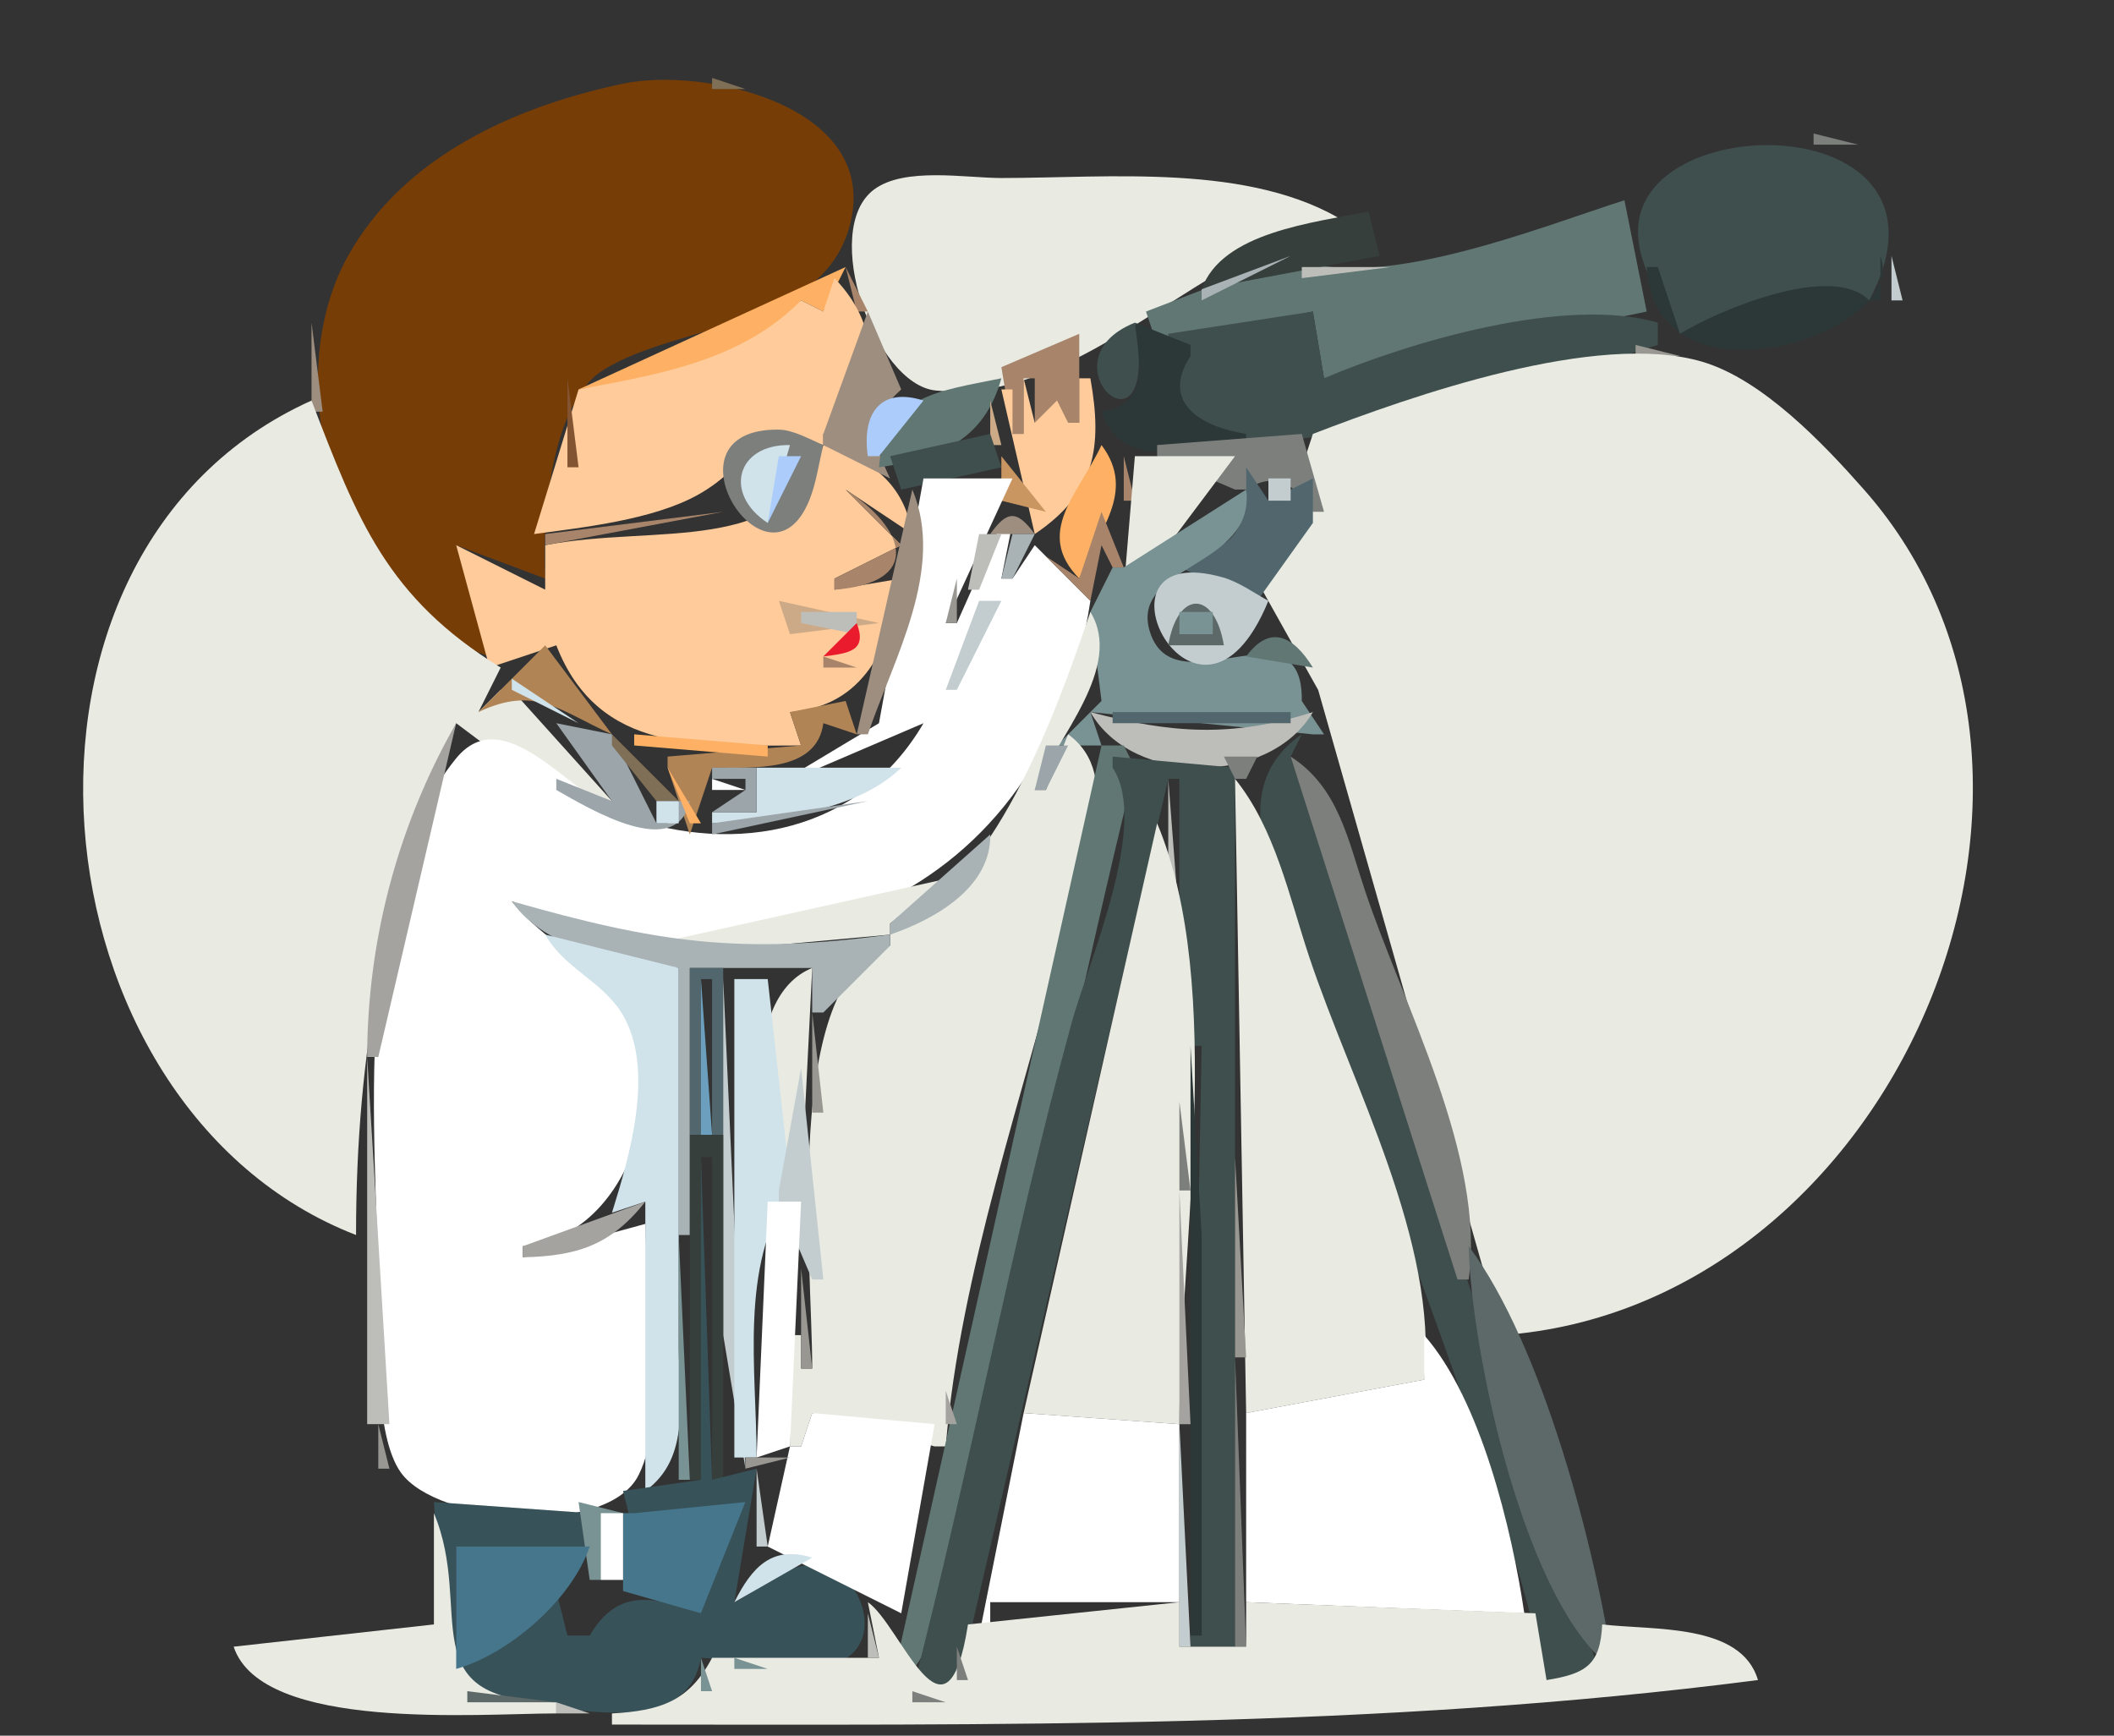 <svg id="binoculars-2028304" xmlns="http://www.w3.org/2000/svg" width="375" height="307.895" viewBox="0 0 375 307.895">
  <rect x="0" y="0" width="375" height="307.895" fill="#333333" stroke="none"/>
  <path id="Path_1" data-name="Path 1" d="M0,0V307.895H375V0Z" fill="none"/>
  <path id="Path_2" data-name="Path 2" d="M54.667,7.333l1.316.658Z" transform="translate(53.228 7.14)" fill="#a4a3a0"/>
  <path id="Path_3" data-name="Path 3" d="M59.018,109.463,53.1,89.726l15.789,5.921c-.671-9.95.955-30.987,10.161-36.9,13.312-8.555,39.4-7.164,44-26.262,5-20.747-25.924-27.659-40.346-24.628-19.018,4-38.9,12.812-48.793,30.557-13.165,23.623-.884,62.747,25.109,71.053Z" transform="translate(27.824 6.985)" fill="#773d07"/>
  <path id="Path_4" data-name="Path 4" d="M78.929,7V8.974h5.921L78.929,7M54.588,9.632l1.316.658-1.316-.658m-5.921,1.974,1.316.658Z" transform="translate(47.386 6.816)" fill="#806f57"/>
  <path id="Path_5" data-name="Path 5" d="M163,12v1.974h7.895Z" transform="translate(158.711 11.684)" fill="#7d7f7d"/>
  <path id="Path_6" data-name="Path 6" d="M40,13l1.974,1.974Z" transform="translate(38.947 12.658)" fill="#989791"/>
  <path id="Path_7" data-name="Path 7" d="M158.67,13.333l1.314.658Z" transform="translate(154.494 12.982)" fill="#bdbdb9"/>
  <path id="Path_8" data-name="Path 8" d="M154.68,46.51c9.03-4.214,24.239-10.738,33.553-5.921C205.4,8.248,153.049,6.182,147.677,25.055c-2.11,7.417,3.59,15.32,7,21.454Z" transform="translate(143.347 12.7)" fill="#3f4f4e"/>
  <path id="Path_9" data-name="Path 9" d="M155.67,14.333l1.314.658Z" transform="translate(151.573 13.956)" fill="#7d7f7d"/>
  <path id="Path_10" data-name="Path 10" d="M262.322,15.333l1.314.658-1.314-.658M36,16.649l1.974,1.974Z" transform="translate(35.053 14.929)" fill="#a4a3a0"/>
  <path id="Path_11" data-name="Path 11" d="M164.266,24.138c-16.869-10.6-42.036-7.895-61.184-7.895-6.345,0-17.156-1.992-22.571,2.029-9.635,7.154.067,34.614,10.942,35.666,26.749,2.589,47.722-26.42,72.813-29.8Z" transform="translate(74.549 15.335)" fill="#e9ebe3"/>
  <path id="Path_12" data-name="Path 12" d="M35,17l1.974,1.974L35,17m221.053,0,1.974,1.974Z" transform="translate(34.079 16.553)" fill="#989791"/>
  <path id="Path_13" data-name="Path 13" d="M34,18l1.974,1.974Z" transform="translate(33.105 17.526)" fill="#a4a3a0"/>
  <path id="Path_14" data-name="Path 14" d="M144.67,18.333l1.315.658Z" transform="translate(140.863 17.851)" fill="#989791"/>
  <path id="Path_15" data-name="Path 15" d="M187.868,18C173.1,22.672,142.9,34.974,128.658,27.868L103,37.737l1.974,5.921,27.632-5.921,1.974,11.842,57.237-11.842Z" transform="translate(100.289 17.526)" fill="#617774"/>
  <path id="Path_16" data-name="Path 16" d="M108,32.816l31.579-5.921L137.605,19C127.938,21.021,111.574,22.644,108,32.816Z" transform="translate(105.158 18.5)" fill="#363f3b"/>
  <path id="Path_17" data-name="Path 17" d="M123.33,19.667l.659,1.316Z" transform="translate(120.084 19.149)" fill="#5d6968"/>
  <path id="Path_18" data-name="Path 18" d="M113.67,21.333l1.314.658Z" transform="translate(110.679 20.772)" fill="#7d7f7d"/>
  <path id="Path_19" data-name="Path 19" d="M31,22l1.974,1.974Z" transform="translate(30.184 21.421)" fill="#989791"/>
  <path id="Path_20" data-name="Path 20" d="M75.333,22.667l.658,1.316Z" transform="translate(73.351 22.07)" fill="#806f57"/>
  <path id="Path_21" data-name="Path 21" d="M127.67,22.333l1.314.658Z" transform="translate(124.31 21.745)" fill="#989791"/>
  <path id="Path_22" data-name="Path 22" d="M108,28.921v1.974L123.789,23Z" transform="translate(105.158 22.395)" fill="#a9b3b5"/>
  <path id="Path_23" data-name="Path 23" d="M117,24v1.974L132.789,24Z" transform="translate(113.921 23.368)" fill="#bdbdb9"/>
  <path id="Path_24" data-name="Path 24" d="M189.447,23v7.895h-1.974c-6.507-6.733-26.436,1.561-33.553,5.921l-3.947-11.842H148C149.461,51.415,194.759,36.732,189.447,23Z" transform="translate(144.105 22.395)" fill="#2c3838"/>
  <path id="Path_25" data-name="Path 25" d="M170,23v7.895h1.974Z" transform="translate(165.526 22.395)" fill="#c3cdcf"/>
  <path id="Path_26" data-name="Path 26" d="M52,45.711c13.358-1.7,31.512-3.635,39.474-15.789l3.947,1.974L99.368,24Z" transform="translate(50.632 23.368)" fill="#feb164"/>
  <path id="Path_27" data-name="Path 27" d="M76,24l1.974,7.895h1.974Z" transform="translate(74 23.368)" fill="#a8856a"/>
  <path id="Path_28" data-name="Path 28" d="M108.105,25l-1.974,5.921-3.947-1.974C91.541,39.7,77,42.044,62.711,44.737L54.816,70.395c8.889-1.2,21.107-2.544,29.015-6.934,10.139-5.627,8.7-12.662,22.3-8.856C99.579,74.512,76.284,68.588,56.789,72.368v7.895L41,72.368l5.921,21.711,11.842-3.947c7.527,19.361,25.591,17.763,43.421,17.763l-1.974-5.921c13.161-1.013,17.92-11.638,19.737-23.684l-11.842,1.974V78.289l11.842-5.921L110.079,62.5l11.842,7.895c-1.464-8.925-7.306-13.342-15.789-15.789V52.632C116.689,45.349,116.665,33.86,108.105,25Z" transform="translate(39.921 24.342)" fill="#ffcb9a"/>
  <path id="Path_29" data-name="Path 29" d="M29.333,26.667l.658,1.316Z" transform="translate(28.561 25.965)" fill="#806f57"/>
  <path id="Path_30" data-name="Path 30" d="M106.67,27.333l1.314.658Z" transform="translate(103.863 26.614)" fill="#a4a3a0"/>
  <path id="Path_31" data-name="Path 31" d="M81.895,28,74,49.711v1.974l11.842,5.921c-3.417-7.159-4.044-10.317,1.974-15.789Z" transform="translate(72.053 27.263)" fill="#9d8e7f"/>
  <path id="Path_32" data-name="Path 32" d="M105,31.947v1.974l3.947,1.974c-10.551,9.413,7.7,15.892,15.789,15.1,20.889-2.047,46.942-10.668,67.105-17.073V29.974c-16.277-4.765-43.755,3.3-59.211,9.868L130.658,28Z" transform="translate(102.237 27.263)" fill="#3f4f4e"/>
  <path id="Path_33" data-name="Path 33" d="M168.67,28.333l1.314.658Z" transform="translate(164.231 27.587)" fill="#989791"/>
  <path id="Path_34" data-name="Path 34" d="M28,29V44.789h1.974Z" transform="translate(27.263 28.237)" fill="#9d8e7f"/>
  <path id="Path_35" data-name="Path 35" d="M98.667,29.333l1.316.658Z" transform="translate(96.071 28.561)" fill="#799293"/>
  <path id="Path_36" data-name="Path 36" d="M105.306,29C88.033,35.944,110.181,55.686,105.306,29Z" transform="translate(96.009 28.237)" fill="#3f4f4e"/>
  <path id="Path_37" data-name="Path 37" d="M104.921,29c.8,6.959,2.674,14.509-5.921,15.789,3.649,10.962,16.216,6,25.658,5.921V48.737c-8.005-1.25-15.272-5.55-9.868-13.816V32.947Z" transform="translate(96.395 28.237)" fill="#2c3838"/>
  <path id="Path_38" data-name="Path 38" d="M164.67,29.333l1.314.658Z" transform="translate(160.337 28.561)" fill="#a9b3b5"/>
  <path id="Path_39" data-name="Path 39" d="M103.816,30,90,35.921l1.974,11.842h1.974V37.895h1.974v7.895h7.895Z" transform="translate(87.632 29.211)" fill="#a8856a"/>
  <path id="Path_40" data-name="Path 40" d="M158.67,30.333l1.314.658Z" transform="translate(154.494 29.535)" fill="#617774"/>
  <path id="Path_41" data-name="Path 41" d="M147,31v1.974h7.895L147,31m15.132.658,1.314.658Z" transform="translate(143.132 30.184)" fill="#989791"/>
  <path id="Path_42" data-name="Path 42" d="M144.67,32.333l1.315.658Z" transform="translate(140.863 31.482)" fill="#a9b3b5"/>
  <path id="Path_43" data-name="Path 43" d="M122.476,46.029,113.4,73.564l10.016,17.9L156.029,205.9c69.379-4.993,109.64-98.424,64.265-149.923-7.2-8.167-18.039-19.586-28.739-22.747-18.7-5.523-51.553,6.051-69.079,12.8Z" transform="translate(110.419 30.944)" fill="#e9ebe3"/>
  <path id="Path_44" data-name="Path 44" d="M51,34V49.789h1.974Z" transform="translate(49.658 33.105)" fill="#835432"/>
  <path id="Path_45" data-name="Path 45" d="M79,49.789C89.73,48.252,97.681,44.981,100.711,34,89.7,36.272,80,37,79,49.789Z" transform="translate(76.921 33.105)" fill="#617774"/>
  <path id="Path_46" data-name="Path 46" d="M93.947,34v9.868H91.974V35.974H90l5.921,25.658c10.746-7.248,12.049-15.34,9.868-27.632h-1.974v7.895h-1.974l-1.974-3.947-3.947,3.947Z" transform="translate(87.632 33.105)" fill="#ffcb9a"/>
  <path id="Path_47" data-name="Path 47" d="M134.67,34.333l1.314.658Z" transform="translate(131.126 33.429)" fill="#9ba5aa"/>
  <path id="Path_48" data-name="Path 48" d="M78.1,46.187h1.974l7.895-9.868C80.126,33.824,77.031,38.867,78.1,46.187Z" transform="translate(75.846 34.734)" fill="#accdfc"/>
  <path id="Path_49" data-name="Path 49" d="M129.67,35.333l1.314.658Z" transform="translate(126.258 34.403)" fill="#a4a3a0"/>
  <path id="Path_50" data-name="Path 50" d="M55.883,184.026c0-32.69,5.24-60.671,17.763-90.789l15.789,11.842,11.842,1.974L83.515,87.316H81.541l-3.947,3.947,3.947-7.895C61.372,70.965,56.138,57.251,47.988,36-11.751,62.848-2.315,161.485,55.883,184.026Z" transform="translate(7.275 35.053)" fill="#e9ebe3"/>
  <path id="Path_51" data-name="Path 51" d="M89,36v7.895h1.974Z" transform="translate(86.658 35.053)" fill="#cdaa87"/>
  <path id="Path_52" data-name="Path 52" d="M82.775,41.351c-2.316-.955-5.305-2.712-7.945-2.738C53.157,38.4,72.967,69.5,80.352,50.976,81.535,48.009,82,44.441,82.775,41.351Z" transform="translate(63.278 37.596)" fill="#7d7f7d"/>
  <path id="Path_53" data-name="Path 53" d="M118.67,38.333l1.314.658Z" transform="translate(115.547 37.324)" fill="#989791"/>
  <path id="Path_54" data-name="Path 54" d="M71.347,53.817,75.294,40C65.781,39.848,63.468,48.685,71.347,53.817Z" transform="translate(64.837 38.946)" fill="#d0e3ea"/>
  <path id="Path_55" data-name="Path 55" d="M80,42.947l1.974,5.921,17.763-3.947L97.763,39Z" transform="translate(77.895 37.974)" fill="#3f4f4e"/>
  <path id="Path_56" data-name="Path 56" d="M129.658,39,104,40.974v1.974l13.816,5.921h1.974c5.169-3.376,8.811-.856,11.842,3.947h1.974Z" transform="translate(101.263 37.974)" fill="#7d7f7d"/>
  <path id="Path_57" data-name="Path 57" d="M102.656,40c-4.065,8.716-11.983,15.477-3.947,23.684C102.016,55.174,108.942,48.384,102.656,40Z" transform="translate(92.739 38.947)" fill="#feb164"/>
  <path id="Path_58" data-name="Path 58" d="M70.974,41,69,52.842,74.921,41Z" transform="translate(67.184 39.921)" fill="#accdfc"/>
  <path id="Path_59" data-name="Path 59" d="M90,41v7.895l7.895,1.974Z" transform="translate(87.632 39.921)" fill="#c99561"/>
  <path id="Path_60" data-name="Path 60" d="M101,41v7.895h1.974Z" transform="translate(98.342 39.921)" fill="#a8856a"/>
  <path id="Path_61" data-name="Path 61" d="M102.974,41,101,64.684h1.974L120.737,41Z" transform="translate(98.342 39.921)" fill="#e9ebe3"/>
  <path id="Path_62" data-name="Path 62" d="M131.1,43,123.2,86.421,103.464,98.263,131.1,86.421c-11.2,19.2-33.049,23.664-53.287,16.382-9.035-3.251-21-20.787-29.668-10.089-18.9,23.317-14.078,66.586-13.747,94.366.1,8.108-.8,25.583,3.995,32.272,6.48,9.049,36.608,11.584,42.176.432,5.422-10.859,1.191-32.489,1.191-44.546l-21.711,5.921v-1.974c18.077-1.366,27.322-27.432,17.708-42.651C73.218,129.357,63.514,125.012,58.069,118c46,18.867,94.7-.365,102.632-53.289l-9.868-9.868-3.947,5.921h-1.974l1.974-9.868h-1.974l-7.895,17.763h-1.974L146.885,43H131.1Z" transform="translate(32.72 41.868)" fill="#fff"/>
  <path id="Path_63" data-name="Path 63" d="M117.842,42c.245,10.078-1.048,14.953-11.842,15.789v1.974l13.816,5.921,9.868-13.816V43.974l-7.895,3.947Z" transform="translate(103.211 40.895)" fill="#51676d"/>
  <path id="Path_64" data-name="Path 64" d="M114,43v3.947h3.947V43Z" transform="translate(111 41.868)" fill="#c3cdcf"/>
  <path id="Path_65" data-name="Path 65" d="M76.974,44l9.868,9.868L75,59.789v1.974C90.566,60.576,87.9,51.067,76.974,44Z" transform="translate(73.026 42.842)" fill="#a8856a"/>
  <path id="Path_66" data-name="Path 66" d="M86.868,44,77,87.421h1.974C83.482,74.108,92.777,58.112,86.868,44Z" transform="translate(74.974 42.842)" fill="#9d8e7f"/>
  <path id="Path_67" data-name="Path 67" d="M106.842,57.816h-1.974l-3.947,7.895L102.895,81.5,95,89.4h7.895l-1.974-5.921,39.474,3.947h1.974L138.421,81.5c.3-18.345-22.614,1.721-26.949-12.293C107.788,57.3,130.372,57.9,128.553,44L106.842,57.815Z" transform="translate(92.5 42.842)" fill="#799293"/>
  <path id="Path_68" data-name="Path 68" d="M49,49.947v1.974L80.579,46Z" transform="translate(47.711 44.789)" fill="#a8856a"/>
  <path id="Path_69" data-name="Path 69" d="M89,49.576h7.895C93.776,45.341,92.035,45.292,89,49.576Z" transform="translate(86.658 45.161)" fill="#9d8e7f"/>
  <path id="Path_70" data-name="Path 70" d="M103.868,46,99.921,57.842,94,53.895l7.895,7.895,1.974-9.868,1.974,3.947h1.974Z" transform="translate(91.526 44.789)" fill="#a8856a"/>
  <path id="Path_71" data-name="Path 71" d="M88.974,48,87,57.868h1.974L92.921,48Z" transform="translate(84.711 46.737)" fill="#bdbdb9"/>
  <path id="Path_72" data-name="Path 72" d="M91.974,48,90,55.895h1.974L95.921,48Z" transform="translate(87.632 46.737)" fill="#a9b3b5"/>
  <path id="Path_73" data-name="Path 73" d="M93.333,48.667l.658,1.316Z" transform="translate(90.877 47.386)" fill="#a8856a"/>
  <path id="Path_74" data-name="Path 74" d="M99.974,49,98,58.868Z" transform="translate(95.421 47.711)" fill="#e9ebe3"/>
  <path id="Path_75" data-name="Path 75" d="M123.98,56.477c-2.422-1.331-5.272-3.348-7.984-4.127C90.111,44.913,111.38,87.221,123.98,56.477Z" transform="translate(101.02 50.102)" fill="#c3cdcf"/>
  <path id="Path_76" data-name="Path 76" d="M43,52l5.921,3.947Z" transform="translate(41.868 50.632)" fill="#b18456"/>
  <path id="Path_77" data-name="Path 77" d="M47.667,52.333l1.316.658Z" transform="translate(46.413 50.956)" fill="#c99561"/>
  <path id="Path_78" data-name="Path 78" d="M86.974,52,85,59.895h1.974V52m6.579,1.316.658,1.316Z" transform="translate(82.763 50.632)" fill="#989791"/>
  <path id="Path_79" data-name="Path 79" d="M105,61.645h9.868C113.226,51.793,106.642,51.793,105,61.645Z" transform="translate(102.237 52.828)" fill="#5d6968"/>
  <path id="Path_80" data-name="Path 80" d="M70,54l1.974,5.921,15.789-1.974Z" transform="translate(68.158 52.579)" fill="#cdaa87"/>
  <path id="Path_81" data-name="Path 81" d="M90.921,54,85,69.789h1.974L94.868,54Z" transform="translate(82.763 52.579)" fill="#c3cdcf"/>
  <path id="Path_82" data-name="Path 82" d="M72,55v1.974l9.868,1.974V55Z" transform="translate(70.105 53.553)" fill="#bdbdb9"/>
  <path id="Path_83" data-name="Path 83" d="M136.947,55c-6.607,19.4-16.828,47.534-35.526,57.237v-1.974l9.868-7.895L58,114.211v1.974l43.421-3.947v1.974c-19.353,5.941-13.766,56.862-13.816,75H85.632v-5.921H83.658v19.737h1.974l1.974-5.921,21.711,5.921h1.974c2.514-30.786,13.97-62.8,21.462-92.763,2.58-10.321,10.5-26.13.25-33.553l-3.947,9.868H127.08c4.008-9.3,15.827-21.845,9.868-31.579Z" transform="translate(56.474 53.553)" fill="#e9ebe3"/>
  <path id="Path_84" data-name="Path 84" d="M106,55v3.947h5.921V55Z" transform="translate(103.211 53.553)" fill="#799293"/>
  <path id="Path_85" data-name="Path 85" d="M72,56l3.947,5.921Z" transform="translate(70.105 54.526)" fill="#835432"/>
  <path id="Path_86" data-name="Path 86" d="M79.921,56,74,61.921C78.634,61.34,81.8,60.947,79.921,56Z" transform="translate(72.053 54.526)" fill="#e91b2d"/>
  <path id="Path_87" data-name="Path 87" d="M84.974,56,83,61.921Z" transform="translate(80.816 54.526)" fill="#bdbdb9"/>
  <path id="Path_88" data-name="Path 88" d="M112,60.688l11.842,1.974C120.408,57.092,116.275,54.879,112,60.688Z" transform="translate(109.053 55.76)" fill="#617774"/>
  <path id="Path_89" data-name="Path 89" d="M54.842,58,43,69.842c10.1-4.8,14.311-.28,23.684,3.947Z" transform="translate(41.868 56.474)" fill="#b18456"/>
  <path id="Path_90" data-name="Path 90" d="M74,59v1.974h5.921Z" transform="translate(72.053 57.447)" fill="#a8856a"/>
  <path id="Path_91" data-name="Path 91" d="M82.974,59,81,64.921Z" transform="translate(78.868 57.447)" fill="#a9b3b5"/>
  <path id="Path_92" data-name="Path 92" d="M118.974,60,117,65.921Z" transform="translate(113.921 58.421)" fill="#5d6968"/>
  <path id="Path_93" data-name="Path 93" d="M46,61v1.974l11.842,5.921Z" transform="translate(44.789 59.395)" fill="#d0e3ea"/>
  <path id="Path_94" data-name="Path 94" d="M98.333,61.667l.658,1.316Z" transform="translate(95.745 60.044)" fill="#3f4f4e"/>
  <path id="Path_95" data-name="Path 95" d="M46,62l7.895,5.921Z" transform="translate(44.789 60.368)" fill="#a9b3b5"/>
  <path id="Path_96" data-name="Path 96" d="M84.974,62,83,67.921Z" transform="translate(80.816 60.368)" fill="#bdbdb9"/>
  <path id="Path_97" data-name="Path 97" d="M91.579,63l-9.868,1.974,1.974,5.921L60,72.868v1.974l3.947,11.842,3.947-11.842c7.35-.025,18.576.878,19.737-7.895l5.921,1.974Z" transform="translate(58.421 61.342)" fill="#b18456"/>
  <path id="Path_98" data-name="Path 98" d="M98,64c7.518,13.2,31.83,13.1,39.474,0C123.1,68.558,112.4,67.809,98,64Z" transform="translate(95.421 62.316)" fill="#bdbdb9"/>
  <path id="Path_99" data-name="Path 99" d="M100,64v1.974h31.579V64Z" transform="translate(97.368 62.316)" fill="#51676d"/>
  <path id="Path_100" data-name="Path 100" d="M48.789,65A119.693,119.693,0,0,0,33,124.211h1.974Z" transform="translate(32.132 63.289)" fill="#a4a3a0"/>
  <path id="Path_101" data-name="Path 101" d="M50,65l9.868,13.816L50,74.868v1.974c6.36,3.634,21.4,12.583,23.684,1.974H71.711l-1.974,3.947H67.763L59.868,66.974Z" transform="translate(48.684 63.289)" fill="#9ba5aa"/>
  <path id="Path_102" data-name="Path 102" d="M74.667,65.333l1.316.658Z" transform="translate(72.702 63.614)" fill="#3f4f4e"/>
  <path id="Path_103" data-name="Path 103" d="M83.947,65,80,72.895Z" transform="translate(77.895 63.289)" fill="#9ba5aa"/>
  <path id="Path_104" data-name="Path 104" d="M55,66v1.974l7.895,9.868h3.947Z" transform="translate(53.553 64.263)" fill="#806f57"/>
  <path id="Path_105" data-name="Path 105" d="M57,66v1.974l23.684,1.974V67.974Z" transform="translate(55.5 64.263)" fill="#feb164"/>
  <path id="Path_106" data-name="Path 106" d="M120.631,66c-15.6,10.753-2.315,30.555,2.631,45.395,13.468,40.405,31.186,80.854,40.79,122.368h9.868L118.657,69.947Z" transform="translate(110.291 64.263)" fill="#3f4f4e"/>
  <path id="Path_107" data-name="Path 107" d="M54,67l11.842,7.895Z" transform="translate(52.579 65.237)" fill="#e9ebe3"/>
  <path id="Path_108" data-name="Path 108" d="M94.974,67,93,74.895h1.974L98.921,67Z" transform="translate(90.553 65.237)" fill="#9ba5aa"/>
  <path id="Path_109" data-name="Path 109" d="M117.5,67,80,234.763c11.228-7.194,11.1-29.335,14.4-41.447,10.983-40.389,19.006-81.7,29.025-122.368L121.447,67Z" transform="translate(77.895 65.237)" fill="#617774"/>
  <path id="Path_110" data-name="Path 110" d="M73.868,69H71.895v7.895H64v1.974C74.95,78.391,89.543,76.8,97.553,69Z" transform="translate(62.316 67.184)" fill="#d0e3ea"/>
  <path id="Path_111" data-name="Path 111" d="M117.526,68v1.974c6.618,9.944-4.343,34.53-7.314,45.395C99.513,154.491,92.19,194.505,82,233.789h7.895l37.5-161.842h1.974v57.237h1.974v-9.868h1.974l-1.974,106.579h7.895V69.974Z" transform="translate(79.842 66.211)" fill="#3f4f4e"/>
  <path id="Path_112" data-name="Path 112" d="M110,68l1.974,3.947h1.974L115.921,68H110m11.842,0,29.605,92.763h1.974c3.032-21.657-11.6-48.62-18.42-69.079C131.955,82.548,130.266,73.417,121.842,68Z" transform="translate(107.105 66.211)" fill="#7d7f7d"/>
  <path id="Path_113" data-name="Path 113" d="M60,69l3.947,9.868h1.974Z" transform="translate(58.421 67.184)" fill="#feb164"/>
  <path id="Path_114" data-name="Path 114" d="M64,69v1.974h5.921v1.974L64,76.895h7.895V69Z" transform="translate(62.316 67.184)" fill="#9ba5aa"/>
  <path id="Path_115" data-name="Path 115" d="M64,70v1.974h5.921Z" transform="translate(62.316 68.158)" fill="#fff"/>
  <path id="Path_116" data-name="Path 116" d="M105,70V95.658h1.974Z" transform="translate(102.237 68.158)" fill="#bdbdb9"/>
  <path id="Path_117" data-name="Path 117" d="M111,70l1.974,112.5,31.579-5.921c2.552-24.288-12.75-52.064-20.394-75C120.608,90.927,118.127,78.83,111,70Z" transform="translate(108.079 68.158)" fill="#e9ebe3"/>
  <path id="Path_118" data-name="Path 118" d="M64,75.947v1.974L91.632,72Z" transform="translate(62.316 70.105)" fill="#9ba5aa"/>
  <path id="Path_119" data-name="Path 119" d="M59,72v3.947h3.947V72Z" transform="translate(57.447 70.105)" fill="#d0e3ea"/>
  <path id="Path_120" data-name="Path 120" d="M91.974,72,90,77.921Z" transform="translate(87.632 70.105)" fill="#9ba5aa"/>
  <path id="Path_121" data-name="Path 121" d="M115.684,74,92,178.605l27.632,1.974C119.632,149.3,127.935,103.128,115.684,74Z" transform="translate(89.579 72.053)" fill="#e9ebe3"/>
  <path id="Path_122" data-name="Path 122" d="M97.763,75,80,90.789v1.974C88.036,90.031,97.961,84.335,97.763,75m28.289,3.29.659,1.316Z" transform="translate(77.895 73.026)" fill="#a9b3b5"/>
  <path id="Path_123" data-name="Path 123" d="M102.33,80.667l.659,1.316Z" transform="translate(99.637 78.544)" fill="#989791"/>
  <path id="Path_124" data-name="Path 124" d="M46,81c5.919,8.648,19.626,10.971,29.605,11.842v47.368h1.974V92.842H99.289v7.895h1.974l11.842-11.842V86.921C86.409,90.516,71.7,88.347,46,81Z" transform="translate(44.789 78.868)" fill="#a9b3b5"/>
  <path id="Path_125" data-name="Path 125" d="M49,84c3.46,6.1,10.292,8.322,13.761,14.236,5.752,9.807,1.164,25.226-1.919,35.106l5.921-1.974v51.316c8.181-5.9,5.921-16.407,5.921-25.658V89.921Z" transform="translate(47.711 81.789)" fill="#d0e3ea"/>
  <path id="Path_126" data-name="Path 126" d="M62,87v29.605h1.974V88.974h1.974v27.632h1.974V87Z" transform="translate(60.368 84.711)" fill="#51676d"/>
  <path id="Path_127" data-name="Path 127" d="M75.45,126.474,77.424,87C64.675,92.125,66.917,118.117,75.45,126.474Z" transform="translate(66.655 84.711)" fill="#e9ebe3"/>
  <path id="Path_128" data-name="Path 128" d="M63,88v27.632h1.974Z" transform="translate(61.342 85.684)" fill="#6b9fbd"/>
  <path id="Path_129" data-name="Path 129" d="M65,88v63.158l3.947,23.684Z" transform="translate(63.289 85.684)" fill="#c3cdcf"/>
  <path id="Path_130" data-name="Path 130" d="M66,88v84.868h3.947c0-15.78-3.089-33.716,5.921-47.368v-1.974L71.921,88Z" transform="translate(64.263 85.684)" fill="#d0e3ea"/>
  <path id="Path_131" data-name="Path 131" d="M100.33,89.667l.659,1.316Z" transform="translate(97.69 87.307)" fill="#a9b3b5"/>
  <path id="Path_132" data-name="Path 132" d="M73,91v17.763h1.974Z" transform="translate(71.079 88.605)" fill="#989791"/>
  <path id="Path_133" data-name="Path 133" d="M99.333,93.667l.658,1.316Z" transform="translate(96.719 91.202)" fill="#a4a3a0"/>
  <path id="Path_134" data-name="Path 134" d="M107,94V198.605h1.974V127.553Z" transform="translate(104.184 91.526)" fill="#2c3838"/>
  <path id="Path_135" data-name="Path 135" d="M33,95v65.132h3.947Z" transform="translate(32.132 92.5)" fill="#bdbdb9"/>
  <path id="Path_136" data-name="Path 136" d="M73.947,96,70,117.711v1.974L75.921,133.5h1.974Z" transform="translate(68.158 93.474)" fill="#c3cdcf"/>
  <path id="Path_137" data-name="Path 137" d="M106,99v15.789h1.974Z" transform="translate(103.211 96.395)" fill="#7d7f7d"/>
  <path id="Path_138" data-name="Path 138" d="M91.333,100.67l.658,1.314Z" transform="translate(88.929 98.021)" fill="#9ba5aa"/>
  <path id="Path_139" data-name="Path 139" d="M62,102v61.184h1.974V105.947h1.974v57.237h1.974V102Z" transform="translate(60.368 99.316)" fill="#363f3b"/>
  <path id="Path_140" data-name="Path 140" d="M97.333,102.67l.658,1.314Z" transform="translate(94.772 99.968)" fill="#a9b3b5"/>
  <path id="Path_141" data-name="Path 141" d="M86.368,104v57.237l-13.816,1.974,1.974,7.895,19.737-5.921-7.895,19.737c-8.409-2.988-14.757-4.545-19.737,3.947H62.684l-1.974-7.895L42.947,194.789V173.079H66.632v-5.921L39,165.184l1.974,33.553c12.726.008,42.337,11.69,45.395-5.921,7.472.322,18.036,4.038,25.03.507,7.347-3.709,3.589-15.055-3.407-16.788-5.535-1.372-11.082,4.119-15.7,6.413l3.947-23.684-7.895,1.974L86.368,104Z" transform="translate(37.974 101.263)" fill="#38525a"/>
  <path id="Path_142" data-name="Path 142" d="M90.333,104.67l.658,1.314Z" transform="translate(87.956 101.916)" fill="#9ba5aa"/>
  <path id="Path_143" data-name="Path 143" d="M111,104v35.526h1.974Z" transform="translate(108.079 101.263)" fill="#989791"/>
  <path id="Path_144" data-name="Path 144" d="M144.368,106.67l.658,1.314-.658-1.314m19.079.657v41.447h1.974l-1.974-41.447M47,117.2v1.974c9.681-.235,15.591-2.147,21.711-9.868Z" transform="translate(45.763 103.863)" fill="#a4a3a0"/>
  <path id="Path_145" data-name="Path 145" d="M69.974,108,68,153.395l5.921-1.974-3.947,17.763,23.684,11.842,5.921-33.553L77.868,145.5l-1.974,5.921H73.921L75.895,108Z" transform="translate(66.211 105.158)" fill="#fff"/>
  <path id="Path_146" data-name="Path 146" d="M61,111v43.421h1.974Z" transform="translate(59.395 108.079)" fill="#799293"/>
  <path id="Path_147" data-name="Path 147" d="M132,112c.383,18.491,10.007,64.068,25.658,75C154.47,165.414,145.08,129.485,132,112Z" transform="translate(128.526 109.053)" fill="#5d6968"/>
  <path id="Path_148" data-name="Path 148" d="M72,114v17.763h1.974Z" transform="translate(70.105 111)" fill="#989791"/>
  <path id="Path_149" data-name="Path 149" d="M93.333,118.67l.658,1.314Z" transform="translate(90.877 115.547)" fill="#7d7f7d"/>
  <path id="Path_150" data-name="Path 150" d="M143.579,120v7.895L112,133.816v33.553l49.342,1.974C159.145,154.465,153.586,131.353,143.579,120Z" transform="translate(109.053 116.842)" fill="#fff"/>
  <path id="Path_151" data-name="Path 151" d="M111,122v51.316h1.974Z" transform="translate(108.079 118.789)" fill="#7d7f7d"/>
  <path id="Path_152" data-name="Path 152" d="M92.333,123.67l.658,1.314Z" transform="translate(89.903 120.416)" fill="#a9b3b5"/>
  <path id="Path_153" data-name="Path 153" d="M85,125v5.921h1.974Z" transform="translate(82.763 121.711)" fill="#a4a3a0"/>
  <path id="Path_154" data-name="Path 154" d="M95.895,127,88,166.474h1.974v-5.921h33.553V128.974Z" transform="translate(85.684 123.658)" fill="#fff"/>
  <path id="Path_155" data-name="Path 155" d="M34,128v7.895h1.974Z" transform="translate(33.105 124.632)" fill="#989791"/>
  <path id="Path_156" data-name="Path 156" d="M106,128v39.474h1.974Z" transform="translate(103.211 124.632)" fill="#c3cdcf"/>
  <path id="Path_157" data-name="Path 157" d="M67,131v1.974L74.895,131Z" transform="translate(65.237 127.553)" fill="#989791"/>
  <path id="Path_158" data-name="Path 158" d="M34,132l9.868,7.895Z" transform="translate(33.105 128.526)" fill="#bdbdb9"/>
  <path id="Path_159" data-name="Path 159" d="M68,132v13.816h1.974Z" transform="translate(66.211 128.526)" fill="#c3cdcf"/>
  <path id="Path_160" data-name="Path 160" d="M52,135l1.974,13.816h1.974l3.947-11.842Z" transform="translate(50.632 131.447)" fill="#799293"/>
  <path id="Path_161" data-name="Path 161" d="M57.974,136.974H56v13.816l13.816,3.947L77.711,135Z" transform="translate(54.526 131.447)" fill="#46768b"/>
  <path id="Path_162" data-name="Path 162" d="M56.526,136v19.737L21,159.684c5,15.12,43.541,11.84,57.237,11.842v-1.974C51.995,169.316,63.768,153.258,56.526,136Z" transform="translate(20.447 132.421)" fill="#e9ebe3"/>
  <path id="Path_163" data-name="Path 163" d="M54,136v11.842h3.947V136Z" transform="translate(52.579 132.421)" fill="#fff"/>
  <path id="Path_164" data-name="Path 164" d="M89.333,136.67l.658,1.314Z" transform="translate(86.982 133.073)" fill="#c3cdcf"/>
  <path id="Path_165" data-name="Path 165" d="M82.333,138.67l.658,1.314Z" transform="translate(80.166 135.021)" fill="#9ba5aa"/>
  <path id="Path_166" data-name="Path 166" d="M41,139v21.711C50.451,158,61.507,148.426,64.684,139Z" transform="translate(39.921 135.342)" fill="#46768b"/>
  <path id="Path_167" data-name="Path 167" d="M66,148.209l13.816-7.895C72.671,138.069,69.127,142,66,148.209Z" transform="translate(64.263 136.001)" fill="#d0e3ea"/>
  <path id="Path_168" data-name="Path 168" d="M88.333,140.67l.658,1.315Z" transform="translate(86.008 136.968)" fill="#bdbdb9"/>
  <path id="Path_169" data-name="Path 169" d="M50,147.921,57.895,142Z" transform="translate(48.684 138.263)" fill="#2c3838"/>
  <path id="Path_170" data-name="Path 170" d="M51,151.868,60.868,142Z" transform="translate(49.658 138.263)" fill="#d0e3ea"/>
  <path id="Path_171" data-name="Path 171" d="M81.333,142.67l.658,1.314Z" transform="translate(79.193 138.916)" fill="#a4a3a0"/>
  <path id="Path_172" data-name="Path 172" d="M100.395,144l1.974,9.868H72.763c-4.069,7.755-9.244,9.4-17.763,9.868v1.974c68.392,0,135.482.863,203.289-7.895-2.961-10.121-18.553-8.791-27.632-9.868-.324,7.188-2.909,8.755-9.868,9.868l-1.974-11.842L167.5,144v7.895H155.658V144l-37.5,3.947C114.362,172.184,106.265,148.042,100.395,144Z" transform="translate(53.553 140.211)" fill="#e9ebe3"/>
  <path id="Path_173" data-name="Path 173" d="M87.333,144.67l.658,1.315Z" transform="translate(85.035 140.863)" fill="#989791"/>
  <path id="Path_174" data-name="Path 174" d="M78,145v7.895h1.974Z" transform="translate(75.947 141.184)" fill="#bdbdb9"/>
  <path id="Path_175" data-name="Path 175" d="M86,148v5.921h1.974Z" transform="translate(83.737 144.105)" fill="#7d7f7d"/>
  <path id="Path_176" data-name="Path 176" d="M63,149v5.921h1.974L63,149m5.921,0v1.974h5.921Z" transform="translate(61.342 145.079)" fill="#799293"/>
  <path id="Path_177" data-name="Path 177" d="M42,152v1.974H57.789Z" transform="translate(40.895 148)" fill="#5d6968"/>
  <path id="Path_178" data-name="Path 178" d="M82,152v1.974h5.921Z" transform="translate(79.842 148)" fill="#7d7f7d"/>
  <path id="Path_179" data-name="Path 179" d="M50,153v1.974h5.921Z" transform="translate(48.684 148.974)" fill="#bdbdb9"/>
</svg>
